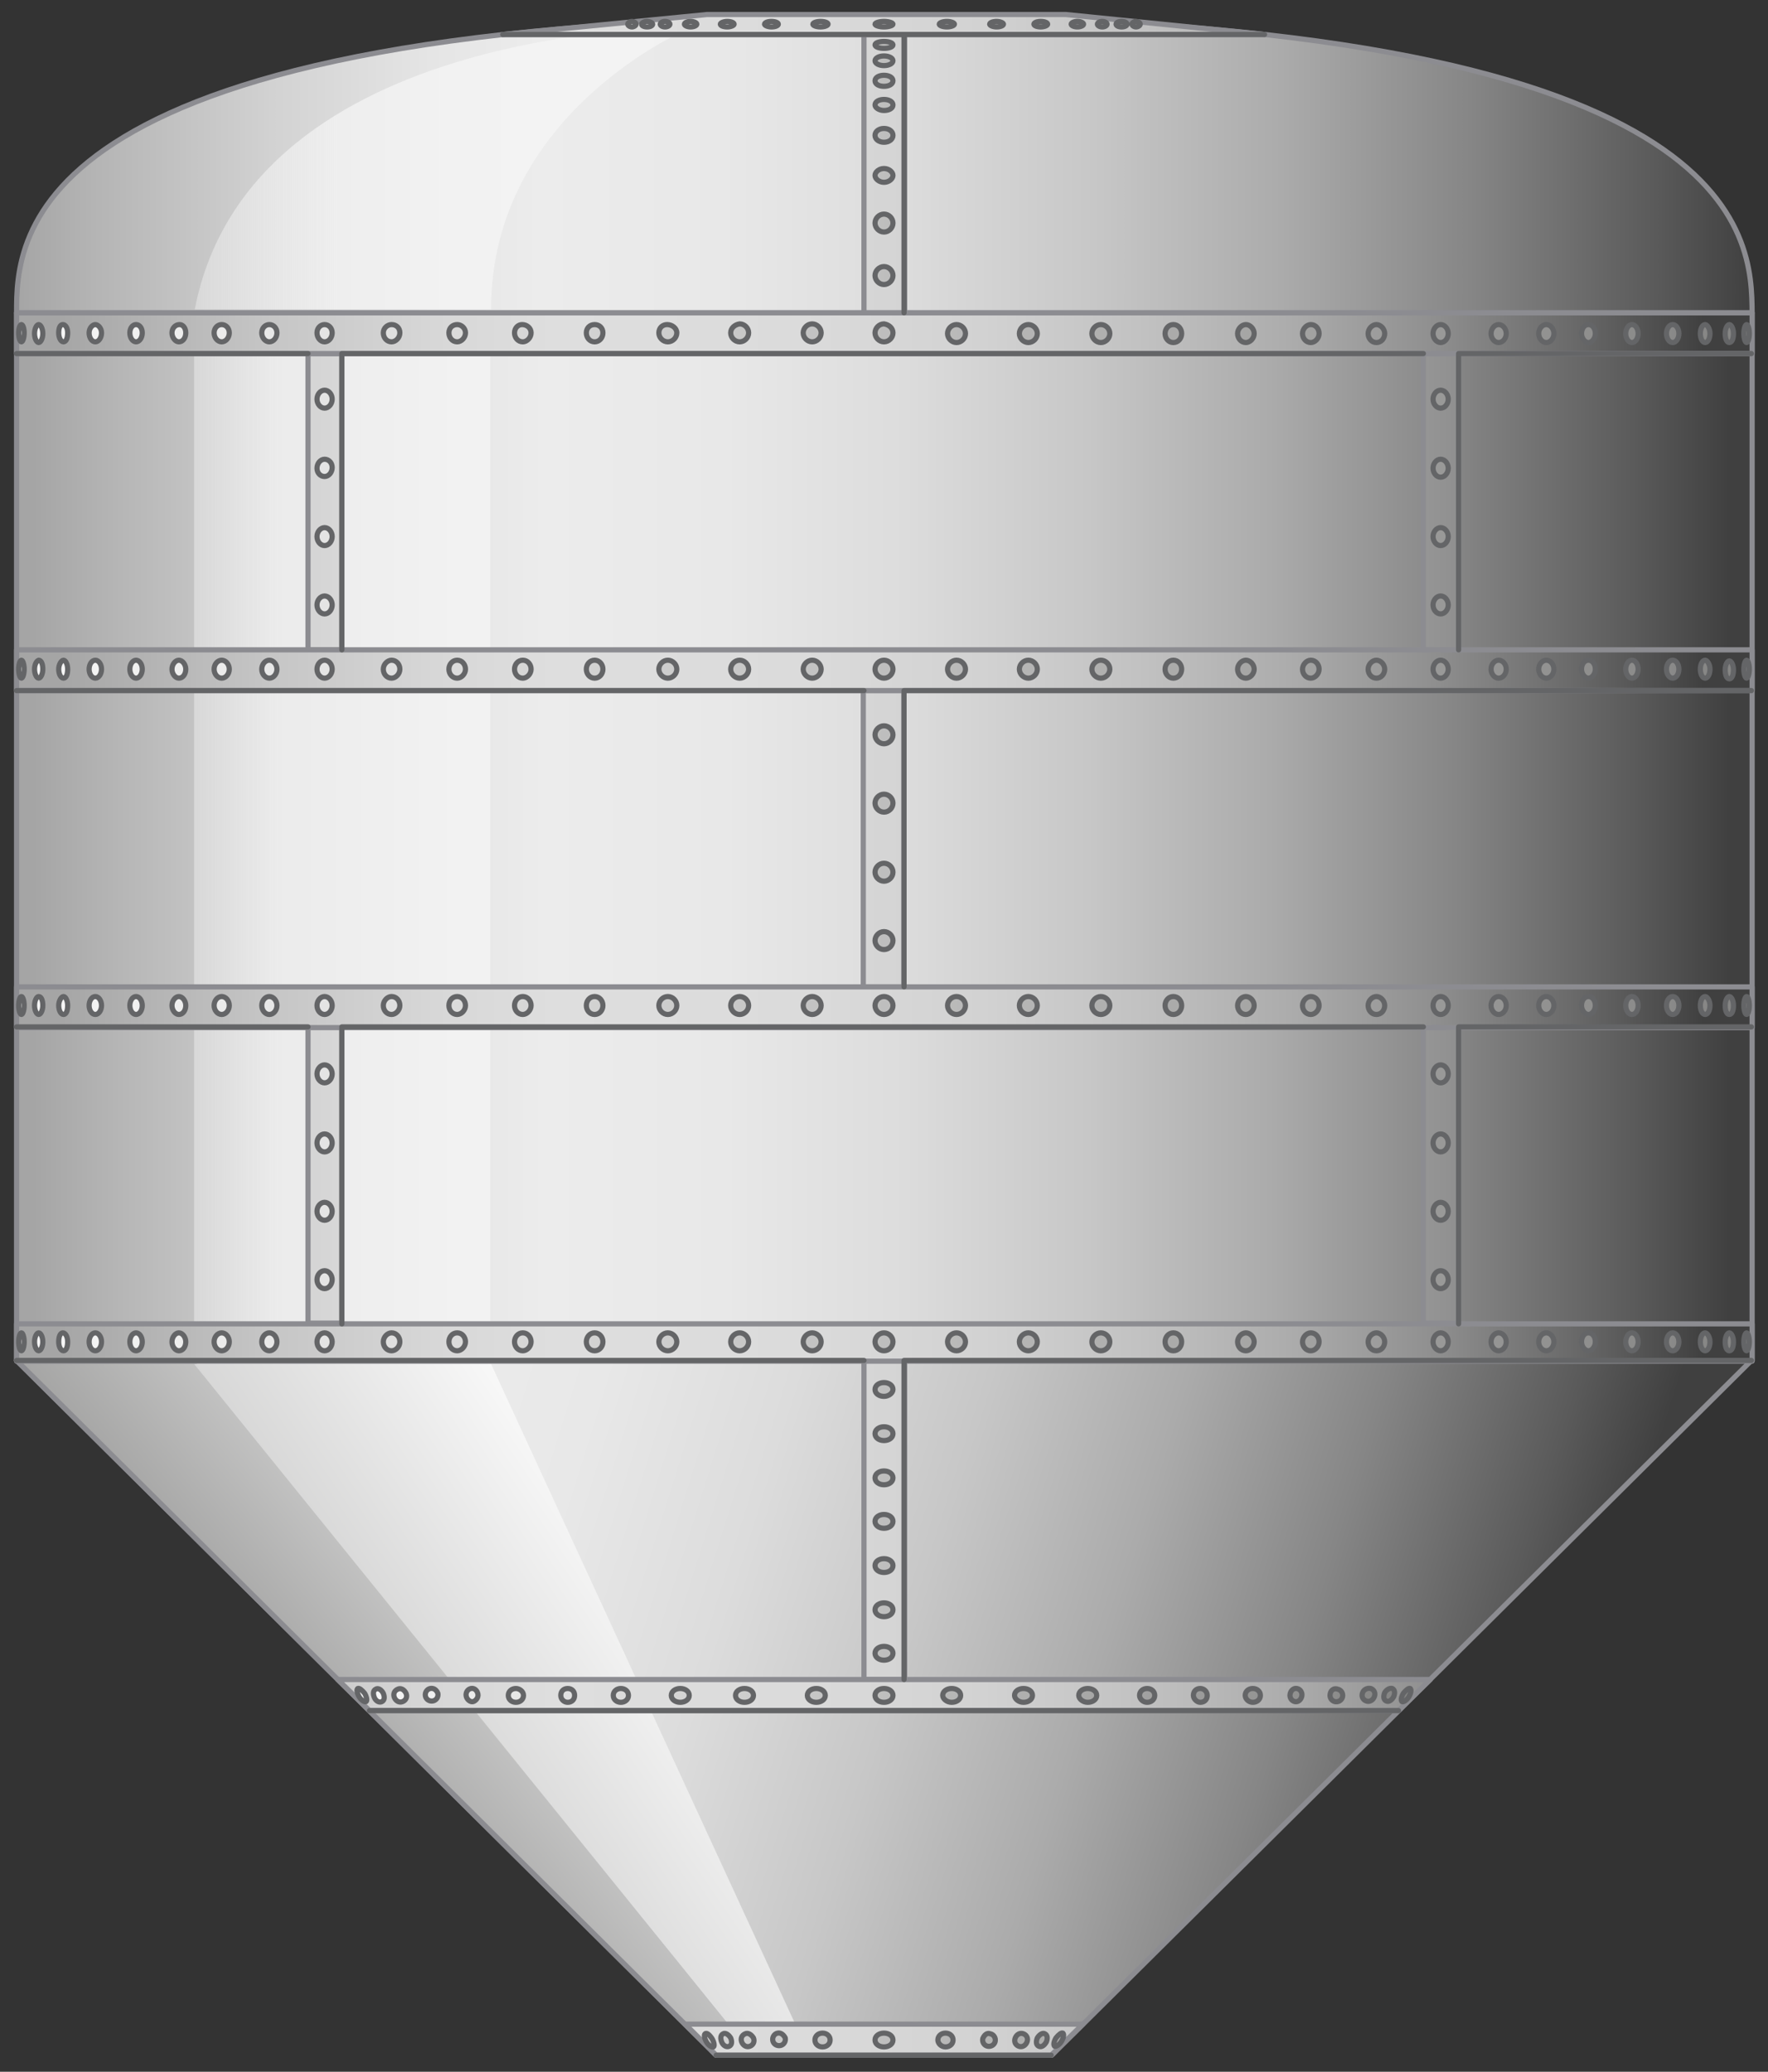 <?xml version="1.0" encoding="utf-8"?>

<!-- Copyright 2016 Siemens AG -->

<!-- Generator: Adobe Illustrator 16.0.4, SVG Export Plug-In . SVG Version: 6.00 Build 0)  -->
<!DOCTYPE svg PUBLIC "-//W3C//DTD SVG 1.1//EN" "http://www.w3.org/Graphics/SVG/1.1/DTD/svg11.dtd">
<svg version="1.1" id="Tank_4_With_Rivets" xmlns="http://www.w3.org/2000/svg" xmlns:xlink="http://www.w3.org/1999/xlink" x="0px"
	 y="0px" width="256px" height="300px" viewBox="0 0 256 300" enable-background="new 0 0 256 300" xml:space="preserve">
<rect x="0" y="0" width="256" height="300" fill="#333333" stroke="none"/>
<g id="Hopper_1_">
	<linearGradient id="Shape_1_" gradientUnits="userSpaceOnUse" x1="-81.772" y1="165.946" x2="223.969" y2="261.438">
		<stop  offset="0" style="stop-color:#A5A5A5"/>
		<stop  offset="7.102013e-02" style="stop-color:#B5B5B5"/>
		<stop  offset="0.225" style="stop-color:#D3D3D3"/>
		<stop  offset="0.357" style="stop-color:#E5E5E5"/>
		<stop  offset="0.452" style="stop-color:#ECECEC"/>
		<stop  offset="0.534" style="stop-color:#E8E8E8"/>
		<stop  offset="0.618" style="stop-color:#DCDCDC"/>
		<stop  offset="0.702" style="stop-color:#C7C7C7"/>
		<stop  offset="0.787" style="stop-color:#ABABAB"/>
		<stop  offset="0.873" style="stop-color:#868686"/>
		<stop  offset="0.957" style="stop-color:#5A5A5A"/>
		<stop  offset="1" style="stop-color:#404040"/>
	</linearGradient>
	
		<polygon id="Shape_3_" fill="url(#Shape_1_)" stroke="#8C8C91" stroke-width="0.75" stroke-linecap="round" stroke-linejoin="round" stroke-miterlimit="10" points="
		152.3,297.6 103.7,297.6 2.4,197 253.6,197 	"/>
	
		<linearGradient id="Reflection_Gradation_2_" gradientUnits="userSpaceOnUse" x1="96.46" y1="213.933" x2="26.626" y2="271.125">
		<stop  offset="0" style="stop-color:#FFFFFF"/>
		<stop  offset="1" style="stop-color:#7C7C7B"/>
	</linearGradient>
	
		<polyline id="Reflection_Gradation_1_" fill="url(#Reflection_Gradation_2_)" stroke="#8C8C91" stroke-width="0.75" stroke-linecap="round" stroke-linejoin="round" stroke-miterlimit="10" points="
		109.1,297.6 103.7,297.6 2.4,197 28.1,197 	"/>
	<linearGradient id="Reflection_White_2_" gradientUnits="userSpaceOnUse" x1="101.181" y1="227.707" x2="-16.119" y2="308.036">
		<stop  offset="0" style="stop-color:#FFFFFF"/>
		<stop  offset="1" style="stop-color:#7C7C7B"/>
	</linearGradient>
	<polygon id="Reflection_White_1_" fill="url(#Reflection_White_2_)" points="28.1,197.5 108.7,297.1 117,297.1 71.1,197.5 	"/>
</g>
<g id="Body_2_">
	<linearGradient id="Shape_4_" gradientUnits="userSpaceOnUse" x1="4.94" y1="121.164" x2="250.423" y2="121.164">
		<stop  offset="0" style="stop-color:#A5A5A5"/>
		<stop  offset="4.758149e-02" style="stop-color:#B5B5B5"/>
		<stop  offset="0.151" style="stop-color:#D3D3D3"/>
		<stop  offset="0.239" style="stop-color:#E5E5E5"/>
		<stop  offset="0.302" style="stop-color:#ECECEC"/>
		<stop  offset="0.407" style="stop-color:#E8E8E8"/>
		<stop  offset="0.514" style="stop-color:#DCDCDC"/>
		<stop  offset="0.621" style="stop-color:#C7C7C7"/>
		<stop  offset="0.729" style="stop-color:#ABABAB"/>
		<stop  offset="0.838" style="stop-color:#868686"/>
		<stop  offset="0.945" style="stop-color:#5A5A5A"/>
		<stop  offset="1" style="stop-color:#404040"/>
	</linearGradient>
	
		<rect id="Shape_2_" x="2.4" y="45.3" fill="url(#Shape_4_)" stroke="#8C8C91" stroke-width="0.75" stroke-linecap="round" stroke-linejoin="round" stroke-miterlimit="10" width="251.3" height="151.7"/>
	<linearGradient id="Reflection_3_" gradientUnits="userSpaceOnUse" x1="26.476" y1="120.99" x2="40.475" y2="120.99">
		<stop  offset="0" style="stop-color:#F2F2F2;stop-opacity:0.4"/>
		<stop  offset="1" style="stop-color:#F7F7F7;stop-opacity:0.7"/>
	</linearGradient>
	<path id="Reflection_2_" fill="url(#Reflection_3_)" d="M28.1,45.7c0,31.5,0,133.6,0,150.6H71c0-16.4,0-101,0-150.6H28.1z"/>
</g>
<g id="Head">
	<linearGradient id="Shape_5_" gradientUnits="userSpaceOnUse" x1="2.372" y1="23.865" x2="253.626" y2="23.865">
		<stop  offset="0" style="stop-color:#A5A5A5"/>
		<stop  offset="4.758149e-02" style="stop-color:#B5B5B5"/>
		<stop  offset="0.151" style="stop-color:#D3D3D3"/>
		<stop  offset="0.239" style="stop-color:#E5E5E5"/>
		<stop  offset="0.302" style="stop-color:#ECECEC"/>
		<stop  offset="0.407" style="stop-color:#E8E8E8"/>
		<stop  offset="0.514" style="stop-color:#DCDCDC"/>
		<stop  offset="0.621" style="stop-color:#C7C7C7"/>
		<stop  offset="0.729" style="stop-color:#ABABAB"/>
		<stop  offset="0.838" style="stop-color:#868686"/>
		<stop  offset="0.945" style="stop-color:#5A5A5A"/>
		<stop  offset="1" style="stop-color:#404040"/>
	</linearGradient>
	
		<path id="Shape" fill="url(#Shape_5_)" stroke="#8C8C91" stroke-width="0.75" stroke-linecap="round" stroke-linejoin="round" stroke-miterlimit="10" d="
		M129.3,2.4c-0.5,0-0.9,0-1.3,0c-0.5,0-0.9,0-1.3,0C2.4,2.4,2.4,34.6,2.4,45.3h251.3C253.6,34.6,253.6,2.4,129.3,2.4z"/>
	<linearGradient id="Reflection_4_" gradientUnits="userSpaceOnUse" x1="25.393" y1="24.375" x2="48.822" y2="24.375">
		<stop  offset="0" style="stop-color:#F2F2F2;stop-opacity:0.4"/>
		<stop  offset="1" style="stop-color:#F7F7F7;stop-opacity:0.7"/>
	</linearGradient>
	<path id="Reflection_1_" fill="url(#Reflection_4_)" d="M71.1,44.8C71.1,16,100,4,100,4S36.3,2.9,28.2,44.8H71.1z"/>
</g>
<linearGradient id="Connections_Vertical_1_" gradientUnits="userSpaceOnUse" x1="-12.751" y1="124.094" x2="254.955" y2="124.094">
	<stop  offset="0" style="stop-color:#A5A5A5"/>
	<stop  offset="7.963187e-03" style="stop-color:#A7A7A7"/>
	<stop  offset="0.127" style="stop-color:#C5C5C5"/>
	<stop  offset="0.23" style="stop-color:#D7D7D7"/>
	<stop  offset="0.302" style="stop-color:#DEDEDE"/>
	<stop  offset="0.452" style="stop-color:#DBDBDB"/>
	<stop  offset="0.563" style="stop-color:#D2D2D2"/>
	<stop  offset="0.662" style="stop-color:#C1C1C1"/>
	<stop  offset="0.753" style="stop-color:#ABABAB"/>
	<stop  offset="0.84" style="stop-color:#8E8E8E"/>
	<stop  offset="0.921" style="stop-color:#6A6A6A"/>
	<stop  offset="0.999" style="stop-color:#414141"/>
	<stop  offset="1" style="stop-color:#404040"/>
</linearGradient>
<path id="Connections_Vertical" fill="url(#Connections_Vertical_1_)" stroke="#8C8C91" stroke-width="0.75" stroke-linecap="round" stroke-linejoin="round" stroke-miterlimit="10" d="
	M130.9,100v42.9h-5.9V100H130.9z M206.1,51.2v42.9h5.1V51.2H206.1z M44.6,51.2v42.9h4.9V51.2H44.6z M206.1,148.7v42.9h5.1v-42.9
	H206.1z M44.6,148.7v42.9h4.9v-42.9H44.6z M125.1,197v46.2h5.9V197H125.1z M125.1,5v40.3h5.9V5H125.1z"/>
<linearGradient id="Connections_Horizontal_1_" gradientUnits="userSpaceOnUse" x1="8.106" y1="149.815" x2="246.479" y2="149.815">
	<stop  offset="0" style="stop-color:#A5A5A5"/>
	<stop  offset="7.963187e-03" style="stop-color:#A7A7A7"/>
	<stop  offset="0.127" style="stop-color:#C5C5C5"/>
	<stop  offset="0.23" style="stop-color:#D7D7D7"/>
	<stop  offset="0.302" style="stop-color:#DEDEDE"/>
	<stop  offset="0.452" style="stop-color:#DBDBDB"/>
	<stop  offset="0.563" style="stop-color:#D2D2D2"/>
	<stop  offset="0.662" style="stop-color:#C1C1C1"/>
	<stop  offset="0.753" style="stop-color:#ABABAB"/>
	<stop  offset="0.84" style="stop-color:#8E8E8E"/>
	<stop  offset="0.921" style="stop-color:#6A6A6A"/>
	<stop  offset="0.999" style="stop-color:#414141"/>
	<stop  offset="1" style="stop-color:#404040"/>
</linearGradient>
<path id="Connections_Horizontal" fill="url(#Connections_Horizontal_1_)" stroke="#8C8C91" stroke-width="0.75" stroke-linecap="round" stroke-linejoin="round" stroke-miterlimit="10" d="
	M253.6,51.2H2.4v-5.9h251.3V51.2z M253.6,191.7H2.4v5.4h251.3V191.7z M156.8,293.1H99.2l4.5,4.5h48.5L156.8,293.1z M207.1,243.2
	H48.9l4.6,4.5h149L207.1,243.2z M253.6,94.1H2.4v5.9h251.3V94.1z M253.6,142.9H2.4v5.9h251.3V142.9z M183.1,5l-28.8-2.9h-51.9
	L72.8,5L183.1,5z"/>
<path id="Shadow_Lines" fill="none" stroke="#646567" stroke-width="0.75" stroke-linecap="round" stroke-linejoin="round" stroke-miterlimit="10" d="
	M72.8,5h110.3 M103.7,297.6h48.5 M53.5,247.7h149 M2.4,100h122.7 M130.9,100h122.7 M2.4,51.2h42.2 M49.5,51.2h156.6 M211.2,51.2
	h42.4 M2.4,148.7h42.2 M2.4,197h122.7 M130.9,197h122.7 M49.5,148.7h156.6 M211.2,148.7h42.4 M130.9,142.9V100 M211.2,94.1V51.2
	 M49.5,94.1V51.2 M211.2,191.7v-42.9 M49.5,191.7v-42.9 M130.9,243.2V197 M130.9,45.3V5"/>
<linearGradient id="Rivets_Hopper_1_" gradientUnits="userSpaceOnUse" x1="42.903" y1="248.278" x2="215.253" y2="248.278">
	<stop  offset="0" style="stop-color:#FFFFFF"/>
	<stop  offset="1" style="stop-color:#7C7C7B"/>
</linearGradient>
<path id="Rivets_Hopper" fill="url(#Rivets_Hopper_1_)" stroke="#646567" stroke-width="0.75" stroke-linecap="round" stroke-linejoin="round" stroke-miterlimit="10" d="
	M129.3,201.2c0,0.5-0.6,1-1.3,1s-1.3-0.4-1.3-1s0.6-1,1.3-1S129.3,200.6,129.3,201.2z M128,206.6c-0.7,0-1.3,0.4-1.3,1s0.6,1,1.3,1
	s1.3-0.4,1.3-1S128.7,206.6,128,206.6z M128,213c-0.7,0-1.3,0.4-1.3,1s0.6,1,1.3,1s1.3-0.4,1.3-1S128.7,213,128,213z M128,219.3
	c-0.7,0-1.3,0.4-1.3,1s0.6,1,1.3,1s1.3-0.4,1.3-1S128.7,219.3,128,219.3z M128,225.7c-0.7,0-1.3,0.4-1.3,1s0.6,1,1.3,1
	s1.3-0.4,1.3-1S128.7,225.7,128,225.7z M128,232.1c-0.7,0-1.3,0.4-1.3,1s0.6,1,1.3,1s1.3-0.4,1.3-1S128.7,232.1,128,232.1z
	 M128,238.4c-0.7,0-1.3,0.4-1.3,1s0.6,1,1.3,1s1.3-0.4,1.3-1S128.7,238.4,128,238.4z M128,244.5c-0.7,0-1.3,0.4-1.3,1s0.6,1,1.3,1
	s1.3-0.4,1.3-1S128.7,244.5,128,244.5z M118.2,244.5c-0.7,0-1.3,0.4-1.3,1s0.6,1,1.3,1s1.3-0.4,1.3-1S118.9,244.5,118.2,244.5z
	 M107.8,244.5c-0.7,0-1.3,0.4-1.3,1s0.6,1,1.3,1s1.3-0.4,1.3-1S108.5,244.5,107.8,244.5z M98.5,244.5c-0.7,0-1.3,0.4-1.3,1
	s0.6,1,1.3,1s1.3-0.4,1.3-1S99.2,244.5,98.5,244.5z M89.9,244.5c-0.6,0-1.1,0.4-1.1,1s0.5,1,1.1,1c0.6,0,1.1-0.4,1.1-1
	S90.5,244.5,89.9,244.5z M82.2,244.5c-0.6,0-1,0.4-1,1s0.5,1,1,1c0.6,0,1-0.4,1-1S82.8,244.5,82.2,244.5z M74.7,244.5
	c-0.6,0-1.1,0.4-1.1,1s0.5,1,1.1,1c0.6,0,1.1-0.4,1.1-1S75.2,244.5,74.7,244.5z M62.3,244.5c-0.5,0.1-0.8,0.6-0.7,1.1
	c0.1,0.5,0.6,0.8,1.1,0.7c0.5-0.1,0.8-0.6,0.7-1.1C63.2,244.7,62.8,244.4,62.3,244.5z M57.6,244.6c-0.5,0.2-0.7,0.7-0.5,1.2
	c0.2,0.5,0.7,0.8,1.2,0.6c0.5-0.2,0.7-0.7,0.5-1.2C58.5,244.6,58,244.4,57.6,244.6z M51.8,244.5c-0.2,0.1-0.1,0.7,0.2,1.2
	c0.3,0.5,0.8,0.8,1,0.7c0.2-0.1,0.1-0.7-0.2-1.2C52.4,244.7,52,244.4,51.8,244.5z M54.4,244.6c-0.4,0.2-0.4,0.7-0.2,1.2
	c0.2,0.5,0.7,0.8,1.1,0.6c0.4-0.2,0.4-0.7,0.2-1.2C55.2,244.6,54.7,244.4,54.4,244.6z M68.2,244.5c-0.5,0.1-0.8,0.6-0.7,1.1
	c0.1,0.5,0.6,0.9,1,0.8s0.8-0.6,0.7-1.1C69.1,244.8,68.7,244.4,68.2,244.5z M136.5,245.5c0,0.5,0.6,1,1.3,1c0.7,0,1.3-0.4,1.3-1
	s-0.6-1-1.3-1C137.1,244.5,136.5,244.9,136.5,245.5z M146.9,245.5c0,0.5,0.6,1,1.3,1c0.7,0,1.3-0.4,1.3-1s-0.6-1-1.3-1
	C147.5,244.5,146.9,244.9,146.9,245.5z M156.2,245.5c0,0.5,0.6,1,1.3,1s1.3-0.4,1.3-1s-0.6-1-1.3-1S156.2,244.9,156.2,245.5z
	 M165,245.5c0,0.5,0.5,1,1.1,1c0.6,0,1.1-0.4,1.1-1s-0.5-1-1.1-1C165.5,244.5,165,244.9,165,245.5z M172.8,245.5c0,0.5,0.5,1,1,1
	c0.6,0,1-0.4,1-1s-0.5-1-1-1C173.2,244.5,172.8,244.9,172.8,245.5z M180.3,245.5c0,0.5,0.5,1,1.1,1c0.6,0,1.1-0.4,1.1-1
	s-0.5-1-1.1-1C180.8,244.5,180.3,244.9,180.3,245.5z M192.6,245.3c-0.1,0.5,0.2,1,0.7,1.1c0.5,0.1,1-0.2,1.1-0.7
	c0.1-0.5-0.2-1-0.7-1.1C193.2,244.4,192.7,244.7,192.6,245.3z M197.3,245.1c-0.2,0.5,0,1,0.5,1.2c0.5,0.2,1-0.1,1.2-0.6
	c0.2-0.5,0-1-0.5-1.2C198,244.4,197.5,244.6,197.3,245.1z M203.2,245.2c-0.3,0.5-0.4,1-0.2,1.2c0.2,0.1,0.7-0.2,1-0.7
	c0.3-0.5,0.4-1,0.2-1.2C204,244.4,203.6,244.7,203.2,245.2z M200.5,245.1c-0.2,0.5-0.2,1,0.2,1.2c0.4,0.2,0.8-0.1,1.1-0.6
	c0.2-0.5,0.2-1-0.2-1.2C201.3,244.4,200.8,244.6,200.5,245.1z M186.8,245.3c-0.1,0.5,0.2,1,0.7,1.1s0.9-0.3,1-0.8
	c0.1-0.5-0.2-1-0.7-1.1C187.3,244.4,186.9,244.8,186.8,245.3z M128,294.4c-0.7,0-1.3,0.4-1.3,1s0.6,1,1.3,1s1.3-0.4,1.3-1
	S128.7,294.4,128,294.4z M119.1,294.4c-0.6,0-1.1,0.4-1.1,1s0.5,1,1.1,1c0.6,0,1.1-0.4,1.1-1S119.7,294.4,119.1,294.4z M112.6,294.4
	c-0.5,0.1-0.8,0.6-0.7,1.1c0.1,0.5,0.6,0.8,1.1,0.7c0.5-0.1,0.8-0.6,0.7-1.1C113.5,294.7,113.1,294.3,112.6,294.4z M107.9,294.5
	c-0.5,0.2-0.7,0.7-0.5,1.2c0.2,0.5,0.7,0.8,1.2,0.6c0.5-0.2,0.7-0.7,0.5-1.2C108.8,294.6,108.3,294.3,107.9,294.5z M102.1,294.5
	c-0.2,0.1-0.1,0.7,0.2,1.2c0.3,0.5,0.8,0.8,1,0.7c0.2-0.1,0.1-0.7-0.2-1.2C102.7,294.6,102.3,294.3,102.1,294.5z M104.7,294.5
	c-0.4,0.2-0.4,0.7-0.2,1.2c0.2,0.5,0.7,0.8,1.1,0.6c0.4-0.2,0.4-0.7,0.2-1.2C105.5,294.6,105,294.3,104.7,294.5z M135.8,295.4
	c0,0.5,0.5,1,1.1,1c0.6,0,1.1-0.4,1.1-1s-0.5-1-1.1-1C136.3,294.4,135.8,294.8,135.8,295.4z M142.3,295.2c-0.1,0.5,0.2,1,0.7,1.1
	c0.5,0.1,1-0.2,1.1-0.7c0.1-0.5-0.2-1-0.7-1.1C142.9,294.3,142.5,294.7,142.3,295.2z M147,295.1c-0.2,0.5,0,1,0.5,1.2
	c0.5,0.2,1-0.1,1.2-0.6c0.2-0.5,0-1-0.5-1.2C147.7,294.3,147.2,294.6,147,295.1z M152.9,295.1c-0.3,0.5-0.4,1-0.2,1.2
	c0.2,0.1,0.7-0.2,1-0.7c0.3-0.5,0.4-1,0.2-1.2C153.7,294.3,153.3,294.6,152.9,295.1z M150.2,295.1c-0.2,0.5-0.2,1,0.2,1.2
	c0.4,0.2,0.8-0.1,1.1-0.6c0.2-0.5,0.2-1-0.2-1.2C151,294.3,150.5,294.6,150.2,295.1z"/>
<linearGradient id="Rivets_Body_1_" gradientUnits="userSpaceOnUse" x1="-11.703" y1="121.279" x2="271.244" y2="121.279">
	<stop  offset="0" style="stop-color:#FFFFFF"/>
	<stop  offset="1" style="stop-color:#7C7C7B"/>
</linearGradient>
<path id="Rivets_Body" fill="url(#Rivets_Body_1_)" stroke="#646567" stroke-width="0.75" stroke-linecap="round" stroke-linejoin="round" stroke-miterlimit="10" d="
	M129.3,48.2c0,0.7-0.6,1.3-1.3,1.3c-0.7,0-1.3-0.6-1.3-1.3s0.6-1.3,1.3-1.3C128.7,47,129.3,47.5,129.3,48.2z M138.5,47
	c-0.7,0-1.3,0.6-1.3,1.3s0.6,1.3,1.3,1.3s1.3-0.6,1.3-1.3S139.2,47,138.5,47z M148.9,47c-0.7,0-1.3,0.6-1.3,1.3s0.6,1.3,1.3,1.3
	c0.7,0,1.3-0.6,1.3-1.3S149.6,47,148.9,47z M159.4,47c-0.7,0-1.3,0.6-1.3,1.3s0.6,1.3,1.3,1.3s1.3-0.6,1.3-1.3S160.1,47,159.4,47z
	 M169.9,47c-0.7,0-1.2,0.6-1.2,1.3s0.5,1.3,1.2,1.3s1.2-0.6,1.2-1.3S170.6,47,169.9,47z M180.4,47c-0.6,0-1.2,0.6-1.2,1.3
	s0.5,1.3,1.2,1.3c0.6,0,1.2-0.6,1.2-1.3S181,47,180.4,47z M189.8,47c-0.6,0-1.2,0.6-1.2,1.3s0.5,1.3,1.2,1.3c0.6,0,1.2-0.6,1.2-1.3
	S190.5,47,189.8,47z M199.3,47c-0.6,0-1.2,0.6-1.2,1.3s0.5,1.3,1.2,1.3s1.2-0.6,1.2-1.3S199.9,47,199.3,47z M208.6,47
	c-0.6,0-1.1,0.6-1.1,1.3s0.5,1.3,1.1,1.3s1.1-0.6,1.1-1.3S209.2,47,208.6,47z M217,47c-0.6,0-1.1,0.6-1.1,1.3s0.5,1.3,1.1,1.3
	c0.6,0,1.1-0.6,1.1-1.3S217.6,47,217,47z M223.9,47c-0.6,0-1.1,0.6-1.1,1.3s0.5,1.3,1.1,1.3c0.6,0,1.1-0.6,1.1-1.3
	S224.5,47,223.9,47z M230,47c-0.6,0-1,0.6-1,1.3s0.5,1.3,1,1.3s1-0.6,1-1.3S230.6,47,230,47z M236.3,47c-0.5,0-0.9,0.6-0.9,1.3
	s0.4,1.3,0.9,1.3c0.5,0,0.9-0.6,0.9-1.3S236.8,47,236.3,47z M242.2,47c-0.5,0-0.9,0.6-0.9,1.3s0.4,1.3,0.9,1.3s0.9-0.6,0.9-1.3
	S242.7,47,242.2,47z M250.4,47c-0.3,0-0.6,0.6-0.6,1.3s0.2,1.3,0.6,1.3s0.6-0.6,0.6-1.3S250.7,47,250.4,47z M252.9,47
	c-0.2,0-0.4,0.6-0.4,1.3s0.2,1.3,0.4,1.3c0.2,0,0.4-0.6,0.4-1.3S253.1,47,252.9,47z M246.9,47c-0.4,0-0.7,0.6-0.7,1.3
	s0.3,1.3,0.7,1.3s0.7-0.6,0.7-1.3S247.2,47,246.9,47z M116.3,48.2c0,0.7,0.6,1.3,1.3,1.3s1.3-0.6,1.3-1.3s-0.6-1.3-1.3-1.3
	S116.3,47.5,116.3,48.2z M105.8,48.2c0,0.7,0.6,1.3,1.3,1.3c0.7,0,1.3-0.6,1.3-1.3s-0.6-1.3-1.3-1.3C106.4,47,105.8,47.5,105.8,48.2
	z M95.4,48.2c0,0.7,0.6,1.3,1.3,1.3s1.3-0.6,1.3-1.3S97.3,47,96.6,47S95.4,47.5,95.4,48.2z M84.9,48.2c0,0.7,0.5,1.3,1.2,1.3
	s1.2-0.6,1.2-1.3S86.8,47,86.1,47S84.9,47.5,84.9,48.2z M74.5,48.2c0,0.7,0.5,1.3,1.2,1.3c0.6,0,1.2-0.6,1.2-1.3S76.3,47,75.6,47
	C75,47,74.5,47.5,74.5,48.2z M65,48.2c0,0.7,0.5,1.3,1.2,1.3c0.6,0,1.2-0.6,1.2-1.3S66.8,47,66.2,47C65.5,47,65,47.5,65,48.2z
	 M55.5,48.2c0,0.7,0.5,1.3,1.2,1.3c0.6,0,1.2-0.6,1.2-1.3S57.4,47,56.7,47C56.1,47,55.5,47.5,55.5,48.2z M45.9,48.2
	c0,0.7,0.5,1.3,1.1,1.3c0.6,0,1.1-0.6,1.1-1.3S47.6,47,47,47C46.4,47,45.9,47.5,45.9,48.2z M37.9,48.2c0,0.7,0.5,1.3,1.1,1.3
	s1.1-0.6,1.1-1.3S39.6,47,39,47S37.9,47.5,37.9,48.2z M31,48.2c0,0.7,0.5,1.3,1.1,1.3s1.1-0.6,1.1-1.3S32.7,47,32.1,47
	S31,47.5,31,48.2z M24.9,48.2c0,0.7,0.5,1.3,1,1.3c0.6,0,1-0.6,1-1.3S26.5,47,26,47C25.4,47,24.9,47.5,24.9,48.2z M18.8,48.2
	c0,0.7,0.4,1.3,0.9,1.3s0.9-0.6,0.9-1.3S20.2,47,19.7,47S18.8,47.5,18.8,48.2z M12.9,48.2c0,0.7,0.4,1.3,0.9,1.3s0.9-0.6,0.9-1.3
	S14.2,47,13.8,47S12.9,47.5,12.9,48.2z M5,48.3c0,0.7,0.3,1.3,0.6,1.3c0.3,0,0.6-0.6,0.6-1.3S5.9,47,5.6,47C5.3,47,5,47.6,5,48.3z
	 M2.7,48.2c0,0.7,0.2,1.3,0.4,1.3c0.2,0,0.4-0.6,0.4-1.3S3.3,47,3.1,47C2.9,47,2.7,47.5,2.7,48.2z M8.5,48.2c0,0.7,0.3,1.3,0.7,1.3
	s0.6-0.6,0.6-1.3S9.5,47,9.1,47S8.5,47.5,8.5,48.2z M128,95.6c-0.7,0-1.3,0.6-1.3,1.3s0.6,1.3,1.3,1.3c0.7,0,1.3-0.6,1.3-1.3
	S128.7,95.6,128,95.6z M128,105.1c-0.7,0-1.3,0.6-1.3,1.3s0.6,1.3,1.3,1.3c0.7,0,1.3-0.6,1.3-1.3S128.7,105.1,128,105.1z M128,115
	c-0.7,0-1.3,0.6-1.3,1.3s0.6,1.3,1.3,1.3c0.7,0,1.3-0.6,1.3-1.3S128.7,115,128,115z M128,125c-0.7,0-1.3,0.6-1.3,1.3
	s0.6,1.3,1.3,1.3c0.7,0,1.3-0.6,1.3-1.3S128.7,125,128,125z M128,134.9c-0.7,0-1.3,0.6-1.3,1.3s0.6,1.3,1.3,1.3
	c0.7,0,1.3-0.6,1.3-1.3S128.7,134.9,128,134.9z M47,56.5c-0.6,0-1.1,0.6-1.1,1.3s0.5,1.3,1.1,1.3s1.1-0.6,1.1-1.3S47.6,56.5,47,56.5
	z M47,66.5c-0.6,0-1.1,0.6-1.1,1.3S46.4,69,47,69s1.1-0.6,1.1-1.3S47.6,66.5,47,66.5z M47,76.4c-0.6,0-1.1,0.6-1.1,1.3
	s0.5,1.3,1.1,1.3s1.1-0.6,1.1-1.3S47.6,76.4,47,76.4z M47,86.3c-0.6,0-1.1,0.6-1.1,1.3s0.5,1.3,1.1,1.3s1.1-0.6,1.1-1.3
	S47.6,86.3,47,86.3z M208.6,56.5c-0.6,0-1.1,0.6-1.1,1.3s0.5,1.3,1.1,1.3c0.6,0,1.1-0.6,1.1-1.3S209.2,56.5,208.6,56.5z M208.6,66.5
	c-0.6,0-1.1,0.6-1.1,1.3s0.5,1.3,1.1,1.3c0.6,0,1.1-0.6,1.1-1.3S209.2,66.5,208.6,66.5z M208.6,76.4c-0.6,0-1.1,0.6-1.1,1.3
	s0.5,1.3,1.1,1.3c0.6,0,1.1-0.6,1.1-1.3S209.2,76.4,208.6,76.4z M208.6,86.3c-0.6,0-1.1,0.6-1.1,1.3s0.5,1.3,1.1,1.3
	c0.6,0,1.1-0.6,1.1-1.3S209.2,86.3,208.6,86.3z M47,154.2c-0.6,0-1.1,0.6-1.1,1.3s0.5,1.3,1.1,1.3s1.1-0.6,1.1-1.3
	S47.6,154.2,47,154.2z M47,164.2c-0.6,0-1.1,0.6-1.1,1.3s0.5,1.3,1.1,1.3s1.1-0.6,1.1-1.3S47.6,164.2,47,164.2z M47,174.1
	c-0.6,0-1.1,0.6-1.1,1.3s0.5,1.3,1.1,1.3s1.1-0.6,1.1-1.3S47.6,174.1,47,174.1z M47,184c-0.6,0-1.1,0.6-1.1,1.3s0.5,1.3,1.1,1.3
	s1.1-0.6,1.1-1.3S47.6,184,47,184z M208.6,154.2c-0.6,0-1.1,0.6-1.1,1.3s0.5,1.3,1.1,1.3c0.6,0,1.1-0.6,1.1-1.3
	S209.2,154.2,208.6,154.2z M208.6,164.2c-0.6,0-1.1,0.6-1.1,1.3s0.5,1.3,1.1,1.3c0.6,0,1.1-0.6,1.1-1.3S209.2,164.2,208.6,164.2z
	 M208.6,174.1c-0.6,0-1.1,0.6-1.1,1.3s0.5,1.3,1.1,1.3c0.6,0,1.1-0.6,1.1-1.3S209.2,174.1,208.6,174.1z M208.6,184
	c-0.6,0-1.1,0.6-1.1,1.3s0.5,1.3,1.1,1.3c0.6,0,1.1-0.6,1.1-1.3S209.2,184,208.6,184z M138.5,95.6c-0.7,0-1.3,0.6-1.3,1.3
	s0.6,1.3,1.3,1.3s1.3-0.6,1.3-1.3S139.2,95.6,138.5,95.6z M148.9,95.6c-0.7,0-1.3,0.6-1.3,1.3s0.6,1.3,1.3,1.3
	c0.7,0,1.3-0.6,1.3-1.3S149.6,95.6,148.9,95.6z M159.4,95.6c-0.7,0-1.3,0.6-1.3,1.3s0.6,1.3,1.3,1.3s1.3-0.6,1.3-1.3
	S160.1,95.6,159.4,95.6z M169.9,95.6c-0.7,0-1.2,0.6-1.2,1.3s0.5,1.3,1.2,1.3s1.2-0.6,1.2-1.3S170.6,95.6,169.9,95.6z M180.4,95.6
	c-0.6,0-1.2,0.6-1.2,1.3s0.5,1.3,1.2,1.3c0.6,0,1.2-0.6,1.2-1.3S181,95.6,180.4,95.6z M189.8,95.6c-0.6,0-1.2,0.6-1.2,1.3
	s0.5,1.3,1.2,1.3c0.6,0,1.2-0.6,1.2-1.3S190.5,95.6,189.8,95.6z M199.3,95.6c-0.6,0-1.2,0.6-1.2,1.3s0.5,1.3,1.2,1.3
	s1.2-0.6,1.2-1.3S199.9,95.6,199.3,95.6z M208.6,95.6c-0.6,0-1.1,0.6-1.1,1.3s0.5,1.3,1.1,1.3s1.1-0.6,1.1-1.3
	S209.2,95.6,208.6,95.6z M217,95.6c-0.6,0-1.1,0.6-1.1,1.3s0.5,1.3,1.1,1.3c0.6,0,1.1-0.6,1.1-1.3S217.6,95.6,217,95.6z M223.9,95.6
	c-0.6,0-1.1,0.6-1.1,1.3s0.5,1.3,1.1,1.3c0.6,0,1.1-0.6,1.1-1.3S224.5,95.6,223.9,95.6z M230,95.6c-0.6,0-1,0.6-1,1.3s0.5,1.3,1,1.3
	s1-0.6,1-1.3S230.6,95.6,230,95.6z M236.3,95.6c-0.5,0-0.9,0.6-0.9,1.3s0.4,1.3,0.9,1.3c0.5,0,0.9-0.6,0.9-1.3
	S236.8,95.6,236.3,95.6z M242.2,95.6c-0.5,0-0.9,0.6-0.9,1.3s0.4,1.3,0.9,1.3s0.9-0.6,0.9-1.3S242.7,95.6,242.2,95.6z M250.4,95.7
	c-0.3,0-0.6,0.6-0.6,1.3s0.2,1.3,0.6,1.3s0.6-0.6,0.6-1.3S250.7,95.7,250.4,95.7z M252.9,95.6c-0.2,0-0.4,0.6-0.4,1.3
	s0.2,1.3,0.4,1.3c0.2,0,0.4-0.6,0.4-1.3S253.1,95.6,252.9,95.6z M246.9,95.6c-0.4,0-0.7,0.6-0.7,1.3s0.3,1.3,0.7,1.3
	s0.7-0.6,0.7-1.3S247.2,95.6,246.9,95.6z M116.3,96.9c0,0.7,0.6,1.3,1.3,1.3s1.3-0.6,1.3-1.3s-0.6-1.3-1.3-1.3
	S116.3,96.2,116.3,96.9z M105.8,96.9c0,0.7,0.6,1.3,1.3,1.3c0.7,0,1.3-0.6,1.3-1.3s-0.6-1.3-1.3-1.3
	C106.4,95.6,105.8,96.2,105.8,96.9z M95.4,96.9c0,0.7,0.6,1.3,1.3,1.3s1.3-0.6,1.3-1.3s-0.6-1.3-1.3-1.3S95.4,96.2,95.4,96.9z
	 M84.9,96.9c0,0.7,0.5,1.3,1.2,1.3s1.2-0.6,1.2-1.3s-0.5-1.3-1.2-1.3S84.9,96.2,84.9,96.9z M74.5,96.9c0,0.7,0.5,1.3,1.2,1.3
	c0.6,0,1.2-0.6,1.2-1.3s-0.5-1.3-1.2-1.3C75,95.6,74.5,96.2,74.5,96.9z M65,96.9c0,0.7,0.5,1.3,1.2,1.3c0.6,0,1.2-0.6,1.2-1.3
	s-0.5-1.3-1.2-1.3C65.5,95.6,65,96.2,65,96.9z M55.5,96.9c0,0.7,0.5,1.3,1.2,1.3c0.6,0,1.2-0.6,1.2-1.3s-0.5-1.3-1.2-1.3
	C56.1,95.6,55.5,96.2,55.5,96.9z M45.9,96.9c0,0.7,0.5,1.3,1.1,1.3c0.6,0,1.1-0.6,1.1-1.3s-0.5-1.3-1.1-1.3
	C46.4,95.6,45.9,96.2,45.9,96.9z M37.9,96.9c0,0.7,0.5,1.3,1.1,1.3s1.1-0.6,1.1-1.3s-0.5-1.3-1.1-1.3S37.9,96.2,37.9,96.9z M31,96.9
	c0,0.7,0.5,1.3,1.1,1.3s1.1-0.6,1.1-1.3s-0.5-1.3-1.1-1.3S31,96.2,31,96.9z M24.9,96.9c0,0.7,0.5,1.3,1,1.3c0.6,0,1-0.6,1-1.3
	s-0.5-1.3-1-1.3C25.4,95.6,24.9,96.2,24.9,96.9z M18.8,96.9c0,0.7,0.4,1.3,0.9,1.3s0.9-0.6,0.9-1.3s-0.4-1.3-0.9-1.3
	S18.8,96.2,18.8,96.9z M12.9,96.9c0,0.7,0.4,1.3,0.9,1.3s0.9-0.6,0.9-1.3s-0.4-1.3-0.9-1.3S12.9,96.2,12.9,96.9z M5,96.9
	c0,0.7,0.3,1.3,0.6,1.3c0.3,0,0.6-0.6,0.6-1.3s-0.2-1.3-0.6-1.3C5.3,95.7,5,96.2,5,96.9z M2.7,96.9c0,0.7,0.2,1.3,0.4,1.3
	c0.2,0,0.4-0.6,0.4-1.3s-0.2-1.3-0.4-1.3C2.9,95.6,2.7,96.2,2.7,96.9z M8.5,96.9c0,0.7,0.3,1.3,0.7,1.3s0.6-0.6,0.6-1.3
	s-0.3-1.3-0.6-1.3S8.5,96.2,8.5,96.9z M128,144.3c-0.7,0-1.3,0.6-1.3,1.3s0.6,1.3,1.3,1.3c0.7,0,1.3-0.6,1.3-1.3
	S128.7,144.3,128,144.3z M138.5,144.3c-0.7,0-1.3,0.6-1.3,1.3s0.6,1.3,1.3,1.3s1.3-0.6,1.3-1.3S139.2,144.3,138.5,144.3z
	 M148.9,144.3c-0.7,0-1.3,0.6-1.3,1.3s0.6,1.3,1.3,1.3c0.7,0,1.3-0.6,1.3-1.3S149.6,144.3,148.9,144.3z M159.4,144.3
	c-0.7,0-1.3,0.6-1.3,1.3s0.6,1.3,1.3,1.3s1.3-0.6,1.3-1.3S160.1,144.3,159.4,144.3z M169.9,144.3c-0.7,0-1.2,0.6-1.2,1.3
	s0.5,1.3,1.2,1.3s1.2-0.6,1.2-1.3S170.6,144.3,169.9,144.3z M180.4,144.3c-0.6,0-1.2,0.6-1.2,1.3s0.5,1.3,1.2,1.3
	c0.6,0,1.2-0.6,1.2-1.3S181,144.3,180.4,144.3z M189.8,144.3c-0.6,0-1.2,0.6-1.2,1.3s0.5,1.3,1.2,1.3c0.6,0,1.2-0.6,1.2-1.3
	S190.5,144.3,189.8,144.3z M199.3,144.3c-0.6,0-1.2,0.6-1.2,1.3s0.5,1.3,1.2,1.3s1.2-0.6,1.2-1.3S199.9,144.3,199.3,144.3z
	 M208.6,144.3c-0.6,0-1.1,0.6-1.1,1.3s0.5,1.3,1.1,1.3c0.6,0,1.1-0.6,1.1-1.3S209.2,144.3,208.6,144.3z M217,144.3
	c-0.6,0-1.1,0.6-1.1,1.3s0.5,1.3,1.1,1.3c0.6,0,1.1-0.6,1.1-1.3S217.6,144.3,217,144.3z M223.9,144.3c-0.6,0-1.1,0.6-1.1,1.3
	s0.5,1.3,1.1,1.3c0.6,0,1.1-0.6,1.1-1.3S224.5,144.3,223.9,144.3z M230,144.3c-0.6,0-1,0.6-1,1.3s0.5,1.3,1,1.3s1-0.6,1-1.3
	S230.6,144.3,230,144.3z M236.3,144.3c-0.5,0-0.9,0.6-0.9,1.3s0.4,1.3,0.9,1.3c0.5,0,0.9-0.6,0.9-1.3S236.8,144.3,236.3,144.3z
	 M242.2,144.3c-0.5,0-0.9,0.6-0.9,1.3s0.4,1.3,0.9,1.3s0.9-0.6,0.9-1.3S242.7,144.3,242.2,144.3z M250.4,144.3
	c-0.3,0-0.6,0.6-0.6,1.3s0.2,1.3,0.6,1.3s0.6-0.6,0.6-1.3S250.7,144.3,250.4,144.3z M252.9,144.3c-0.2,0-0.4,0.6-0.4,1.3
	s0.2,1.3,0.4,1.3c0.2,0,0.4-0.6,0.4-1.3S253.1,144.3,252.9,144.3z M246.9,144.3c-0.4,0-0.7,0.6-0.7,1.3s0.3,1.3,0.7,1.3
	s0.7-0.6,0.7-1.3S247.2,144.3,246.9,144.3z M116.3,145.6c0,0.7,0.6,1.3,1.3,1.3s1.3-0.6,1.3-1.3s-0.6-1.3-1.3-1.3
	S116.3,144.9,116.3,145.6z M105.8,145.6c0,0.7,0.6,1.3,1.3,1.3c0.7,0,1.3-0.6,1.3-1.3s-0.6-1.3-1.3-1.3
	C106.4,144.3,105.8,144.9,105.8,145.6z M95.4,145.6c0,0.7,0.6,1.3,1.3,1.3s1.3-0.6,1.3-1.3s-0.6-1.3-1.3-1.3S95.4,144.9,95.4,145.6z
	 M84.9,145.6c0,0.7,0.5,1.3,1.2,1.3s1.2-0.6,1.2-1.3s-0.5-1.3-1.2-1.3S84.9,144.9,84.9,145.6z M74.5,145.6c0,0.7,0.5,1.3,1.2,1.3
	c0.6,0,1.2-0.6,1.2-1.3s-0.5-1.3-1.2-1.3C75,144.3,74.5,144.9,74.5,145.6z M65,145.6c0,0.7,0.5,1.3,1.2,1.3c0.6,0,1.2-0.6,1.2-1.3
	s-0.5-1.3-1.2-1.3C65.5,144.3,65,144.9,65,145.6z M55.5,145.6c0,0.7,0.5,1.3,1.2,1.3c0.6,0,1.2-0.6,1.2-1.3s-0.5-1.3-1.2-1.3
	C56.1,144.3,55.5,144.9,55.5,145.6z M45.9,145.6c0,0.7,0.5,1.3,1.1,1.3c0.6,0,1.1-0.6,1.1-1.3s-0.5-1.3-1.1-1.3
	C46.4,144.3,45.9,144.9,45.9,145.6z M37.9,145.6c0,0.7,0.5,1.3,1.1,1.3s1.1-0.6,1.1-1.3s-0.5-1.3-1.1-1.3S37.9,144.9,37.9,145.6z
	 M31,145.6c0,0.7,0.5,1.3,1.1,1.3s1.1-0.6,1.1-1.3s-0.5-1.3-1.1-1.3S31,144.9,31,145.6z M24.9,145.6c0,0.7,0.5,1.3,1,1.3
	c0.6,0,1-0.6,1-1.3s-0.5-1.3-1-1.3C25.4,144.3,24.9,144.9,24.9,145.6z M18.8,145.6c0,0.7,0.4,1.3,0.9,1.3s0.9-0.6,0.9-1.3
	s-0.4-1.3-0.9-1.3S18.8,144.9,18.8,145.6z M12.9,145.6c0,0.7,0.4,1.3,0.9,1.3s0.9-0.6,0.9-1.3s-0.4-1.3-0.9-1.3
	S12.9,144.9,12.9,145.6z M5,145.6c0,0.7,0.3,1.3,0.6,1.3c0.3,0,0.6-0.6,0.6-1.3s-0.2-1.3-0.6-1.3C5.3,144.3,5,144.9,5,145.6z
	 M2.7,145.6c0,0.7,0.2,1.3,0.4,1.3c0.2,0,0.4-0.6,0.4-1.3s-0.2-1.3-0.4-1.3C2.9,144.3,2.7,144.9,2.7,145.6z M8.5,145.6
	c0,0.7,0.3,1.3,0.7,1.3s0.6-0.6,0.6-1.3s-0.3-1.3-0.6-1.3S8.5,144.9,8.5,145.6z M128,193c-0.7,0-1.3,0.6-1.3,1.3s0.6,1.3,1.3,1.3
	c0.7,0,1.3-0.6,1.3-1.3S128.7,193,128,193z M138.5,193c-0.7,0-1.3,0.6-1.3,1.3s0.6,1.3,1.3,1.3s1.3-0.6,1.3-1.3S139.2,193,138.5,193
	z M148.9,193c-0.7,0-1.3,0.6-1.3,1.3s0.6,1.3,1.3,1.3c0.7,0,1.3-0.6,1.3-1.3S149.6,193,148.9,193z M159.4,193
	c-0.7,0-1.3,0.6-1.3,1.3s0.6,1.3,1.3,1.3s1.3-0.6,1.3-1.3S160.1,193,159.4,193z M169.9,193c-0.7,0-1.2,0.6-1.2,1.3s0.5,1.3,1.2,1.3
	s1.2-0.6,1.2-1.3S170.6,193,169.9,193z M180.4,193c-0.6,0-1.2,0.6-1.2,1.3s0.5,1.3,1.2,1.3c0.6,0,1.2-0.6,1.2-1.3S181,193,180.4,193
	z M189.8,193c-0.6,0-1.2,0.6-1.2,1.3s0.5,1.3,1.2,1.3c0.6,0,1.2-0.6,1.2-1.3S190.5,193,189.8,193z M199.3,193
	c-0.6,0-1.2,0.6-1.2,1.3s0.5,1.3,1.2,1.3s1.2-0.6,1.2-1.3S199.9,193,199.3,193z M208.6,193c-0.6,0-1.1,0.6-1.1,1.3s0.5,1.3,1.1,1.3
	c0.6,0,1.1-0.6,1.1-1.3S209.2,193,208.6,193z M217,193c-0.6,0-1.1,0.6-1.1,1.3s0.5,1.3,1.1,1.3c0.6,0,1.1-0.6,1.1-1.3
	S217.6,193,217,193z M223.9,193c-0.6,0-1.1,0.6-1.1,1.3s0.5,1.3,1.1,1.3c0.6,0,1.1-0.6,1.1-1.3S224.5,193,223.9,193z M230,193
	c-0.6,0-1,0.6-1,1.3s0.5,1.3,1,1.3s1-0.6,1-1.3S230.6,193,230,193z M236.3,193c-0.5,0-0.9,0.6-0.9,1.3s0.4,1.3,0.9,1.3
	c0.5,0,0.9-0.6,0.9-1.3S236.8,193,236.3,193z M242.2,193c-0.5,0-0.9,0.6-0.9,1.3s0.4,1.3,0.9,1.3s0.9-0.6,0.9-1.3
	S242.7,193,242.2,193z M250.4,193c-0.3,0-0.6,0.6-0.6,1.3s0.2,1.3,0.6,1.3s0.6-0.6,0.6-1.3S250.7,193,250.4,193z M252.9,193
	c-0.2,0-0.4,0.6-0.4,1.3s0.2,1.3,0.4,1.3c0.2,0,0.4-0.6,0.4-1.3S253.1,193,252.9,193z M246.9,193c-0.4,0-0.7,0.6-0.7,1.3
	s0.3,1.3,0.7,1.3s0.7-0.6,0.7-1.3S247.2,193,246.9,193z M116.3,194.3c0,0.7,0.6,1.3,1.3,1.3s1.3-0.6,1.3-1.3s-0.6-1.3-1.3-1.3
	S116.3,193.6,116.3,194.3z M105.8,194.3c0,0.7,0.6,1.3,1.3,1.3c0.7,0,1.3-0.6,1.3-1.3s-0.6-1.3-1.3-1.3
	C106.4,193,105.8,193.6,105.8,194.3z M95.4,194.3c0,0.7,0.6,1.3,1.3,1.3s1.3-0.6,1.3-1.3s-0.6-1.3-1.3-1.3S95.4,193.6,95.4,194.3z
	 M84.9,194.3c0,0.7,0.5,1.3,1.2,1.3s1.2-0.6,1.2-1.3s-0.5-1.3-1.2-1.3S84.9,193.6,84.9,194.3z M74.5,194.3c0,0.7,0.5,1.3,1.2,1.3
	c0.6,0,1.2-0.6,1.2-1.3s-0.5-1.3-1.2-1.3C75,193,74.5,193.6,74.5,194.3z M65,194.3c0,0.7,0.5,1.3,1.2,1.3c0.6,0,1.2-0.6,1.2-1.3
	s-0.5-1.3-1.2-1.3C65.5,193,65,193.6,65,194.3z M55.5,194.3c0,0.7,0.5,1.3,1.2,1.3c0.6,0,1.2-0.6,1.2-1.3s-0.5-1.3-1.2-1.3
	C56.1,193,55.5,193.6,55.5,194.3z M45.9,194.3c0,0.7,0.5,1.3,1.1,1.3c0.6,0,1.1-0.6,1.1-1.3S47.6,193,47,193
	C46.4,193,45.9,193.6,45.9,194.3z M37.9,194.3c0,0.7,0.5,1.3,1.1,1.3s1.1-0.6,1.1-1.3S39.6,193,39,193S37.9,193.6,37.9,194.3z
	 M31,194.3c0,0.7,0.5,1.3,1.1,1.3s1.1-0.6,1.1-1.3s-0.5-1.3-1.1-1.3S31,193.6,31,194.3z M24.9,194.3c0,0.7,0.5,1.3,1,1.3
	c0.6,0,1-0.6,1-1.3s-0.5-1.3-1-1.3C25.4,193,24.9,193.6,24.9,194.3z M18.8,194.3c0,0.7,0.4,1.3,0.9,1.3s0.9-0.6,0.9-1.3
	s-0.4-1.3-0.9-1.3S18.8,193.6,18.8,194.3z M12.9,194.3c0,0.7,0.4,1.3,0.9,1.3s0.9-0.6,0.9-1.3s-0.4-1.3-0.9-1.3
	S12.9,193.6,12.9,194.3z M5,194.3c0,0.7,0.3,1.3,0.6,1.3c0.3,0,0.6-0.6,0.6-1.3S5.9,193,5.6,193C5.3,193,5,193.6,5,194.3z
	 M2.7,194.3c0,0.7,0.2,1.3,0.4,1.3c0.2,0,0.4-0.6,0.4-1.3S3.3,193,3.1,193C2.9,193,2.7,193.6,2.7,194.3z M8.5,194.3
	c0,0.7,0.3,1.3,0.7,1.3s0.6-0.6,0.6-1.3S9.5,193,9.1,193S8.5,193.6,8.5,194.3z"/>
<linearGradient id="Rivets_Head_1_" gradientUnits="userSpaceOnUse" x1="86.654" y1="22.116" x2="170.393" y2="22.116">
	<stop  offset="0" style="stop-color:#FFFFFF"/>
	<stop  offset="1" style="stop-color:#7C7C7B"/>
</linearGradient>
<path id="Rivets_Head" fill="url(#Rivets_Head_1_)" stroke="#646567" stroke-width="0.75" stroke-linecap="round" stroke-linejoin="round" stroke-miterlimit="10" d="
	M129.3,39.9c0,0.7-0.6,1.3-1.3,1.3s-1.3-0.6-1.3-1.3s0.6-1.3,1.3-1.3S129.3,39.2,129.3,39.9z M128,31c-0.7,0-1.3,0.6-1.3,1.3
	s0.6,1.3,1.3,1.3s1.3-0.6,1.3-1.3S128.7,31,128,31z M128,24.4c-0.7,0-1.3,0.5-1.3,1s0.6,1,1.3,1s1.3-0.5,1.3-1S128.7,24.4,128,24.4z
	 M128,18.6c-0.7,0-1.3,0.4-1.3,1s0.6,1,1.3,1s1.3-0.4,1.3-1S128.7,18.6,128,18.6z M128,14.4c-0.7,0-1.3,0.3-1.3,0.8
	c0,0.4,0.6,0.8,1.3,0.8s1.3-0.3,1.3-0.8C129.3,14.7,128.7,14.4,128,14.4z M128,10.9c-0.7,0-1.3,0.3-1.3,0.8s0.6,0.8,1.3,0.8
	s1.3-0.3,1.3-0.8S128.7,10.9,128,10.9z M128,8.1c-0.7,0-1.3,0.3-1.3,0.7c0,0.4,0.6,0.7,1.3,0.7s1.3-0.3,1.3-0.7
	C129.3,8.4,128.7,8.1,128,8.1z M128,6c-0.7,0-1.3,0.2-1.3,0.5S127.3,7,128,7s1.3-0.2,1.3-0.5S128.7,6,128,6z M128,3.1
	c-0.7,0-1.3,0.2-1.3,0.4s0.6,0.4,1.3,0.4s1.3-0.2,1.3-0.4S128.7,3.1,128,3.1z M136,3.5c0,0.2,0.5,0.4,1.1,0.4c0.6,0,1.1-0.2,1.1-0.4
	s-0.5-0.4-1.1-0.4C136.5,3.1,136,3.3,136,3.5z M143.3,3.5c0,0.2,0.5,0.4,1,0.4c0.6,0,1-0.2,1-0.4s-0.5-0.4-1-0.4
	C143.7,3.1,143.3,3.3,143.3,3.5z M149.7,3.5c0,0.2,0.4,0.4,1,0.4c0.5,0,1-0.2,1-0.4s-0.4-0.4-1-0.4C150.1,3.1,149.7,3.3,149.7,3.5z
	 M155.1,3.5c0,0.2,0.4,0.4,0.9,0.4c0.5,0,0.9-0.2,0.9-0.4s-0.4-0.4-0.9-0.4C155.5,3.1,155.1,3.3,155.1,3.5z M158.9,3.5
	c0,0.2,0.3,0.4,0.7,0.4s0.7-0.2,0.7-0.4s-0.3-0.4-0.7-0.4S158.9,3.3,158.9,3.5z M161.6,3.5c0,0.2,0.3,0.4,0.8,0.4s0.8-0.2,0.8-0.4
	s-0.3-0.4-0.8-0.4S161.6,3.3,161.6,3.5z M163.9,3.5c0,0.2,0.3,0.4,0.6,0.4s0.6-0.2,0.6-0.4s-0.3-0.4-0.6-0.4S163.9,3.3,163.9,3.5z
	 M118.8,3.1c-0.6,0-1.1,0.2-1.1,0.4s0.5,0.4,1.1,0.4c0.6,0,1.1-0.2,1.1-0.4S119.5,3.1,118.8,3.1z M111.7,3.1c-0.6,0-1,0.2-1,0.4
	s0.5,0.4,1,0.4c0.6,0,1-0.2,1-0.4S112.3,3.1,111.7,3.1z M105.3,3.1c-0.5,0-1,0.2-1,0.4s0.4,0.4,1,0.4c0.5,0,1-0.2,1-0.4
	S105.9,3.1,105.3,3.1z M100,3.1c-0.5,0-0.9,0.2-0.9,0.4s0.4,0.4,0.9,0.4c0.5,0,0.9-0.2,0.9-0.4S100.5,3.1,100,3.1z M96.3,3.1
	c-0.4,0-0.7,0.2-0.7,0.4s0.3,0.4,0.7,0.4s0.7-0.2,0.7-0.4S96.7,3.1,96.3,3.1z M93.7,3.1c-0.4,0-0.8,0.2-0.8,0.4s0.3,0.4,0.8,0.4
	s0.8-0.2,0.8-0.4S94.1,3.1,93.7,3.1z M91.5,3.1c-0.3,0-0.6,0.2-0.6,0.4s0.3,0.4,0.6,0.4s0.6-0.2,0.6-0.4S91.8,3.1,91.5,3.1z"/>
</svg>
